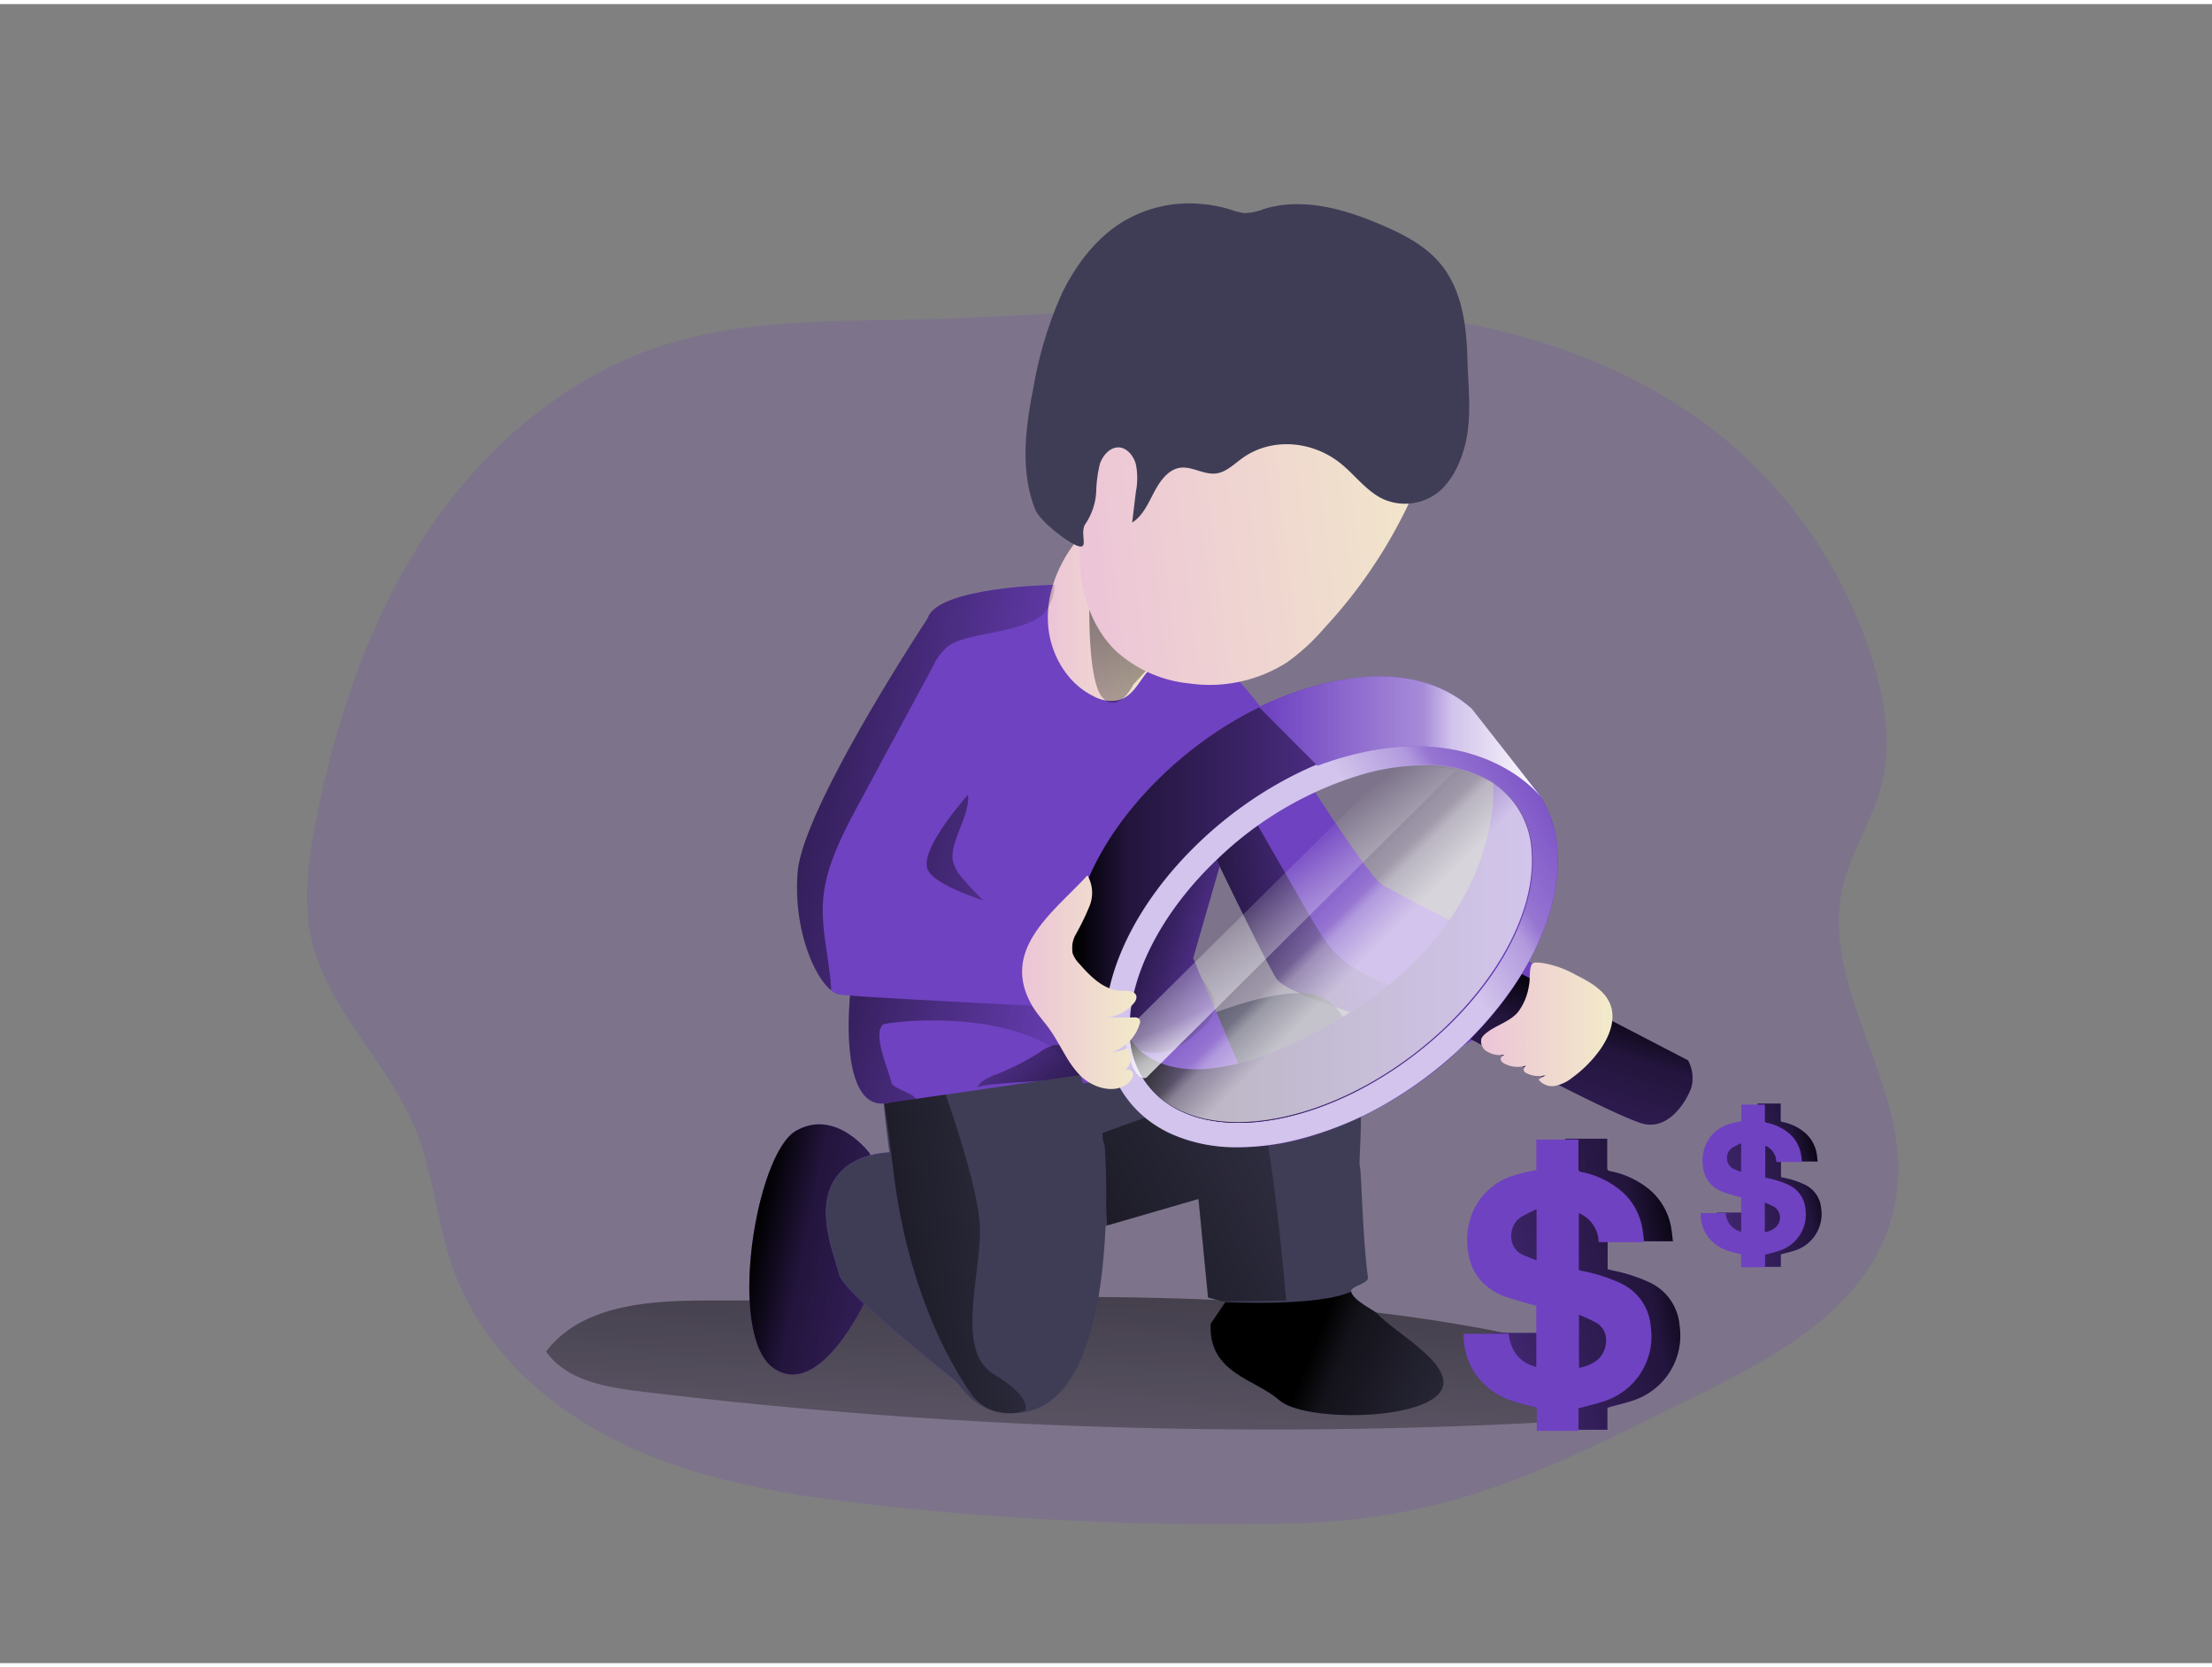 <svg xmlns="http://www.w3.org/2000/svg" xmlns:xlink="http://www.w3.org/1999/xlink" viewBox="0 0 400 300" width="406" height="306" class="illustration styles_illustrationTablet__1DWOa"><rect x="0" y="0" width="400" height="300" fill="#808080" stroke="none"/><defs><linearGradient id="linear-gradient" x1="230.8" y1="341.28" x2="227.03" y2="223.41" gradientTransform="matrix(1, 0, 0, -1, -32.43, 523.99)" gradientUnits="userSpaceOnUse"><stop offset="0.01"></stop><stop offset="0.13" stop-opacity="0.69"></stop><stop offset="1" stop-opacity="0"></stop></linearGradient><linearGradient id="linear-gradient-2" x1="168.08" y1="300.84" x2="241.75" y2="286.11" xlink:href="#linear-gradient"></linearGradient><linearGradient id="linear-gradient-3" x1="210.87" y1="284.27" x2="291.13" y2="327.95" xlink:href="#linear-gradient"></linearGradient><linearGradient id="linear-gradient-4" x1="229.85" y1="318.52" x2="205.5" y2="344.85" xlink:href="#linear-gradient"></linearGradient><linearGradient id="linear-gradient-5" x1="235.54" y1="362.86" x2="261.04" y2="354.92" xlink:href="#linear-gradient"></linearGradient><linearGradient id="linear-gradient-6" x1="246.02" y1="355.46" x2="288.24" y2="360.47" xlink:href="#linear-gradient"></linearGradient><linearGradient id="linear-gradient-7" x1="165.3" y1="363.39" x2="233.65" y2="345.21" xlink:href="#linear-gradient"></linearGradient><linearGradient id="linear-gradient-8" x1="322.16" y1="346.77" x2="296.45" y2="265.26" xlink:href="#linear-gradient"></linearGradient><linearGradient id="linear-gradient-9" x1="221.91" y1="413.34" x2="243.17" y2="413.34" gradientTransform="matrix(1, 0, 0, -1, -32.43, 523.99)" gradientUnits="userSpaceOnUse"><stop offset="0" stop-color="#ecc4d7"></stop><stop offset="0.42" stop-color="#efd4d1"></stop><stop offset="1" stop-color="#f2eac9"></stop></linearGradient><linearGradient id="linear-gradient-10" x1="238.34" y1="454.91" x2="235.44" y2="364.09" xlink:href="#linear-gradient"></linearGradient><linearGradient id="linear-gradient-11" x1="266.48" y1="489.06" x2="336.83" y2="489.06" gradientTransform="matrix(0.99, -0.12, -0.12, -0.99, -10.95, 611.15)" xlink:href="#linear-gradient-9"></linearGradient><linearGradient id="linear-gradient-12" x1="226.31" y1="369.62" x2="303.62" y2="369.62" xlink:href="#linear-gradient"></linearGradient><linearGradient id="linear-gradient-13" x1="320.13" y1="383.44" x2="287.83" y2="363.22" gradientTransform="matrix(1, 0, 0, -1, -32.43, 523.99)" gradientUnits="userSpaceOnUse"><stop offset="0.02" stop-color="#fff" stop-opacity="0"></stop><stop offset="0.58" stop-color="#fff" stop-opacity="0.39"></stop><stop offset="0.68" stop-color="#fff" stop-opacity="0.68"></stop><stop offset="1" stop-color="#fff"></stop></linearGradient><linearGradient id="linear-gradient-14" x1="300.26" y1="339.47" x2="323.99" y2="339.47" xlink:href="#linear-gradient-9"></linearGradient><linearGradient id="linear-gradient-15" x1="190.5" y1="332.36" x2="190.72" y2="332.36" xlink:href="#linear-gradient"></linearGradient><linearGradient id="linear-gradient-16" x1="173.03" y1="292.87" x2="243.04" y2="302.69" xlink:href="#linear-gradient"></linearGradient><linearGradient id="linear-gradient-17" x1="155.57" y1="391.07" x2="229.88" y2="377.28" xlink:href="#linear-gradient"></linearGradient><linearGradient id="linear-gradient-18" x1="269.35" y1="281.54" x2="313.55" y2="263.67" xlink:href="#linear-gradient"></linearGradient><linearGradient id="linear-gradient-19" x1="236.78" y1="352.41" x2="309.62" y2="352.41" xlink:href="#linear-gradient"></linearGradient><linearGradient id="linear-gradient-20" x1="262.56" y1="364.63" x2="277.61" y2="349.58" xlink:href="#linear-gradient-13"></linearGradient><linearGradient id="linear-gradient-21" x1="259.33" y1="374.18" x2="277.44" y2="334.94" xlink:href="#linear-gradient-13"></linearGradient><linearGradient id="linear-gradient-22" x1="260.1" y1="391.35" x2="311.36" y2="391.35" xlink:href="#linear-gradient-13"></linearGradient><linearGradient id="linear-gradient-23" x1="217.29" y1="347.16" x2="238.63" y2="347.16" xlink:href="#linear-gradient-9"></linearGradient><linearGradient id="linear-gradient-24" x1="340.12" y1="297.14" x2="261.9" y2="279.74" xlink:href="#linear-gradient"></linearGradient><linearGradient id="linear-gradient-25" x1="363.96" y1="312.95" x2="320.22" y2="303.22" xlink:href="#linear-gradient"></linearGradient></defs><title>#81_finance_analysis_monochromatic</title><g id="_86_data_analysis" data-name="#86_data_analysis"><path d="M343.22,212.56c1.15-18.1-14-35.13-10-52.81,1.47-6.49,5.44-12.2,7.07-18.67,1.8-7.1.65-14.64-1.44-21.67a84.52,84.52,0,0,0-28.33-41.86C291.12,62.15,265.76,56.08,241,54.76S191.46,56.42,166.68,57C151,57.42,135,56.9,120,61.68c-17.73,5.66-32.63,18.54-42.92,34.06s-16.3,33.54-19.91,51.8c-1.38,7.07-2.45,14.4-.89,21.43C59.12,181.72,70,191.13,75,203.2c3.5,8.39,4,17.76,7.23,26.29C87.56,243.85,100.06,254.67,114,261s29.33,8.75,44.55,10.45a559.28,559.28,0,0,0,76.11,3.25c25.51-.66,43.28-8.67,65.52-19.77C318.27,245.94,341.74,236.05,343.22,212.56Z" fill="#6F42C1" opacity="0.18" style="isolation: isolate;"></path><path d="M287.76,244c2.25.61,4.73,1.47,5.74,3.56,2.35,4.91-5.12,8.39-10.54,8.7a944.71,944.71,0,0,1-167.21-5.4c-6.31-.77-13.35-2-17-7.2,6.46-8.51,18.72-9.23,29.38-9.23C181.34,234.52,235.94,229.86,287.76,244Z" fill="url(#linear-gradient)"></path><path d="M284,177l-19.41,11.35-2.73-.74c-7.69-2.13-29.11-8.27-31-11.36-2.35-3.76-10.84-21.48-10.84-21.48l4-12.26L228.61,128s18.18,29.46,21.47,31.35S284,177,284,177Z" fill="#6F42C1"></path><path d="M157.34,207.91s-6.06-8.34-13.38-4.18-12.54,36.79-4.18,42.85,16.72-12.13,16.72-12.13Z" fill="#6F42C1"></path><path d="M157.34,207.91s-6.06-8.34-13.38-4.18-12.54,36.79-4.18,42.85,16.72-12.13,16.72-12.13Z" fill="url(#linear-gradient-2)"></path><path d="M179.55,254.31s-26.81-20.69-27.75-24.45-4.7-12.23-.49-17.87,13.17-4.24,13.17-4.24S184.24,231.74,179.55,254.31Z" fill="#6F42C1"></path><path d="M179.55,254.31s-26.81-20.69-27.75-24.45-4.7-12.23-.49-17.87,13.17-4.24,13.17-4.24S184.24,231.74,179.55,254.31Z" fill="#3f3d56"></path><path d="M260,251.49c-4.7,4.71-24.46,4.71-28.69.94s-12.86-4.86-12.38-13.8l2.66-3.92-.49-.13-2.62-.69-1.73-17.83-16.36,4.75-3.08.89-1.88-28.08s30.25-16.91,42-14.55,8,29.62,8.46,31c.34,1,.44,12.47,1.48,20.19.15,1.13-3.24,1.61-3.05,2.54.36,1.64,4.35,3.47,4.87,4.07C252,240.2,264.66,246.78,260,251.49Z" fill="#3f3d56"></path><path d="M232.58,234.45l-11.53.14-2.62-.69-1.73-17.83-16.36,4.74-.16-.15-.83-16.51s23.82-9,27-7.73S232.58,234.45,232.58,234.45Z" fill="url(#linear-gradient-3)"></path><path d="M219.63,181.52l4.59,10.73-64.42,6.57c-6.38.42-6.79-11.57-6.07-19.57.12-1.28.26-2.45.42-3.47,2.11-13.62,5.94-32,9-45.76,2.2-9.81,4-17.26,4.61-19,1.88-5.65,22.56-6,22.56-6h.32C211.85,103.78,228.6,128,228.6,128l-8.07,28-4.78,16.55.78,1.82.72,1.68Z" fill="#6F42C1"></path><path d="M176.67,196c.63-1.35,2.17-2,3.55-2.49a45.26,45.26,0,0,0,7.85-4,8.09,8.09,0,0,1,2.45-1.24,4.67,4.67,0,0,1,4.24,1.34c4.68,4.6-1.47,4.56-5,5C188.27,194.85,177.09,195.11,176.67,196Z" fill="url(#linear-gradient-4)"></path><path d="M220.53,156l-4.77,16.55.78,1.81a5,5,0,0,0,.37,1.05c.11.22.22.43.34.64.92,1.55,2.3,2.94,2.42,4.7a3.76,3.76,0,0,1,0,.82c-.29,1.89-2,3.44-3.51,4.69a14.88,14.88,0,0,1-5,3.08c-2.92.84-6.12-.21-8.55-2a30,30,0,0,1-6-6.82c-1.12-1.57-2.29-3.29-2.29-5.22a7.86,7.86,0,0,1,.66-2.82c2.16-5.59,6.15-10.25,10.07-14.79l14.3-16.6a2.81,2.81,0,0,1,1.89-1.25c1,0,1.73,1,2.23,1.85l.49.87-4,12.26S220.17,155.2,220.53,156Z" fill="url(#linear-gradient-5)"></path><path d="M261.84,187.6c-7.69-2.13-29.11-8.27-31-11.35-2.35-3.76-10.84-21.48-10.84-21.48l4-12.26,12.56,21.85c1.83,3.18,3.71,6.43,6.56,8.73a29.69,29.69,0,0,0,6.46,3.63C251.76,177.75,266.73,182.93,261.84,187.6Z" fill="url(#linear-gradient-6)"></path><path d="M215.76,172.49l8.46,19.76-58.64,6a5.78,5.78,0,0,0,.28-3.39c-.59-2.59-2.84-5.54-1-7.48a3.94,3.94,0,0,1,1.67-1,14.38,14.38,0,0,1,12.71,1.6c2.6,1.77,4.58,4.37,7.3,5.94s6.81,1.64,8.43-1.06c-3.52-5.68-.4-13.73-3.95-19.38-1.55-2.45-4.13-4-6.5-5.74a56.84,56.84,0,0,1-10.3-9.48,7.18,7.18,0,0,1-1.93-3.52,7.6,7.6,0,0,1,.49-3.27c1.22-4.07,4.67-9.36-.23-11.52-3.68-1.63-9.22,1.57-11.64,4.11-.34.35-.67.72-1,1.1,3.47-16.6,7-31.59,7.9-34.13,1.88-5.65,22.56-6,22.56-6,21.33-1.56,38.26,22.89,38.26,22.89Z" fill="none"></path><path d="M194.94,192.87c-9.28-12.08-34.86-8.79-35.31-8.33-1.82,2,1,7.9,1.56,10.5.26,1.13,4.8,2.09,4.38,3.17l-5.78.59c-7.36.49-6.78-15.73-5.65-23.05,1.39-9,3.55-20.14,5.74-30.62.31-.38.63-.74,1-1.1,2.42-2.54,8-5.73,11.64-4.11,4.91,2.16,1.45,7.46.23,11.53a7.58,7.58,0,0,0-.49,3.27,7.29,7.29,0,0,0,1.93,3.51,56.89,56.89,0,0,0,10.3,9.49c2.37,1.69,4.95,3.28,6.5,5.74C194.54,179.14,191.42,187.19,194.94,192.87Z" fill="url(#linear-gradient-7)"></path><path d="M272.5,174l32.74,17a6.63,6.63,0,0,1,.58,5c-.9,2.44-3.93,7.41-8.41,6.53s-32.66-16-32.66-16Z" fill="#6F42C1"></path><path d="M272.5,174l32.74,17a6.63,6.63,0,0,1,.58,5c-.9,2.44-3.93,7.41-8.41,6.53s-32.66-16-32.66-16Z" fill="url(#linear-gradient-8)"></path><path d="M202.33,125.85a6.56,6.56,0,0,1-4.61-.71c-4.88-2.39-7.91-7.77-8.21-13.19s1.88-10.79,5.24-15a3.41,3.41,0,0,1,2.45-1.62,3.51,3.51,0,0,1,2.38,1.56c3.82,4.57,10.15,12.1,11.06,18.19.46,3.14-1.25,3.39-3.3,5.85C205.86,122.71,204.82,125.14,202.33,125.85Z" fill="url(#linear-gradient-9)"></path><path d="M197,108s-.42,14.84,2.51,17.56,5.43-2.51,5.43-2.51l7.11-7.74Z" fill="url(#linear-gradient-10)"></path><path d="M239.48,112.83a37.37,37.37,0,0,1-6.78,6.22A26,26,0,0,1,215,122.84a23.08,23.08,0,0,1-13.2-5.86c-4.29-4.13-6.31-10.21-6.53-16.18s1.24-11.85,3-17.54a46.49,46.49,0,0,1,5.29-12.1c7.18-10.79,21-15.25,34-15.64,6.42-.2,13.24.54,18.45,4.32,3.79,2.74,6.95,8.12,6.26,13-.54,3.82-3.59,7.78-4.93,11.42A88.75,88.75,0,0,1,239.48,112.83Z" fill="url(#linear-gradient-11)"></path><path d="M264,82.58a15,15,0,0,1-3,4.85,9.67,9.67,0,0,1-11.31,1.87c-2.74-1.47-4.72-4.16-7.15-6.15-5.1-4.18-12.54-4.87-17.86-1.06-1.52,1.09-2.94,2.54-4.73,2.78-2.26.31-4.46-1.4-6.7-1-2.09.38-3.54,2.45-4.6,4.48s-2.06,4.26-3.92,5.4l.67-5.54a12.78,12.78,0,0,0,0-5c-.43-1.59-1.68-3.05-3.19-3.05s-2.8,1.45-3.32,3a23.7,23.7,0,0,0-.66,5,11.45,11.45,0,0,1-1.9,5.76c-1.19,1.61.59,4.6-1.24,4.12s-7-4.52-7.85-6.56c-2.77-6.8-1.85-14.71-.39-22A71.11,71.11,0,0,1,192,52.38c2.59-5.36,6.34-10.2,11.18-13.1a23.37,23.37,0,0,1,13.86-3.16,26.12,26.12,0,0,1,5.75,1.12,9.58,9.58,0,0,0,2.29.56,10.45,10.45,0,0,0,3.49-.75c7.19-2.19,14.87.08,21.81,3.12,3.72,1.64,7.47,3.59,10.16,6.87,3.88,4.74,4.67,11.14,4.82,17.27C265.55,70.62,266.45,76.59,264,82.58Z" fill="#3f3d56"></path><path d="M271.19,139c-12.62-8.09-35.83-2-52.76,14.19-11.49,11-17.23,23.82-16.3,34-.4-.25-.79-.53-1.17-.81-12.32-9.27-8.15-30.3,9.31-47s41.61-22.66,54-13.38A17.78,17.78,0,0,1,271.19,139Z" fill="#6F42C1"></path><path d="M271.19,139c-12.62-8.09-35.83-2-52.76,14.19-11.49,11-17.23,23.82-16.3,34-.4-.25-.79-.53-1.17-.81-12.32-9.27-8.15-30.3,9.31-47s41.61-22.66,54-13.38A17.78,17.78,0,0,1,271.19,139Z" fill="url(#linear-gradient-12)"></path><path d="M223.9,206.71c-6.34,0-11.89-1.63-16.12-4.82a19.81,19.81,0,0,1-7.85-14.56c-1-11.28,5.31-24.65,17-35.8,17.59-16.78,42-23.13,55.5-14.45a15.32,15.32,0,0,1,1.3.9,20,20,0,0,1,7.93,15.39c.65,11.09-5.72,24.15-17,35h0a68,68,0,0,1-29.89,17A44.7,44.7,0,0,1,223.9,206.71Zm33.66-69.08A41.39,41.39,0,0,0,247,139.1a64.23,64.23,0,0,0-27,15.65c-10.52,10.05-16.5,22.37-15.61,32.16a15.37,15.37,0,0,0,6.1,11.4c11.47,8.63,34.37,2.71,51.05-13.21,10.38-9.91,16.24-21.68,15.67-31.47a15.7,15.7,0,0,0-6.16-12.1,11.26,11.26,0,0,0-1-.69A23,23,0,0,0,257.56,137.63Z" fill="#6F42C1"></path><g opacity="0.69"><path d="M281.61,153.39a20,20,0,0,0-7.92-15.4c-.45-.34-.88-.63-1.3-.89-13.53-8.69-37.91-2.34-55.5,14.44-11.66,11.14-18,24.53-17,35.81a20,20,0,0,0,7.85,14.55,21.4,21.4,0,0,0,3.81,2.29,28.74,28.74,0,0,0,12.32,2.53,45.1,45.1,0,0,0,10.79-1.4A62.18,62.18,0,0,0,250.32,199a72.73,72.73,0,0,0,14.25-10.65c7.85-7.51,13.35-16.11,15.73-24.38A31.18,31.18,0,0,0,281.61,153.39ZM261.5,185.12C244.83,201,221.93,207,210.45,198.33a15.4,15.4,0,0,1-6.1-11.41c-.89-9.78,5.09-22.1,15.62-32.15a64.25,64.25,0,0,1,27-15.65,41.39,41.39,0,0,1,10.56-1.47A22.81,22.81,0,0,1,270,140.88a8.74,8.74,0,0,1,1,.69,15.7,15.7,0,0,1,6.16,12.1c.59,9.77-5.27,21.54-15.65,31.45Z" fill="url(#linear-gradient-13)"></path></g><path d="M276.48,177.49a10.5,10.5,0,0,1-2,4.81c-1.58,1.84-4.22,2.4-6,4a2.39,2.39,0,0,0-.6.77,2.16,2.16,0,0,0,1.24,2.45A4.29,4.29,0,0,0,274,189a18.65,18.65,0,0,0-2,1c-.28.18-.6.4-.63.74s.34.68.68.86a5.29,5.29,0,0,0,6-.82l-1.79,1c-.37.22-.78.53-.72.95s.34.52.63.66a5,5,0,0,0,5.7-1.09l-3.66,2.16a3.1,3.1,0,0,0,3,1.16,7.22,7.22,0,0,0,3.08-1.47,22.33,22.33,0,0,0,5-5c1.66-2.32,2.89-5.3,2-8s-3.81-4.37-6.45-5.66a17.65,17.65,0,0,0-6.24-2.13c-1.15-.09-1.56-.19-1.81.85S276.71,176.44,276.48,177.49Z" fill="url(#linear-gradient-14)"></path><path d="M188,165l-1.28,16.12s-25.28-1.23-33-1.83c-.91-.07-1.57-.13-1.92-.18a3.1,3.1,0,0,1-1.47-.73c-3.16-2.53-6.87-11.25-6.06-21.37.94-11.77,23.51-45.93,23.51-45.93a30.15,30.15,0,0,1,5.35,4.19c11.14,11.09,4.52,24.81,4.52,24.81s-11.77,12.23-9.87,16.46S188,165,188,165Z" fill="#6F42C1"></path><path d="M183.17,254.8a15.78,15.78,0,0,1-3.62-.49l-.24-.07c-15-4.28-19.51-55.42-19.51-55.42h.1L171,197.2l24.34-3.55,4.42,12.72S203.56,254.89,183.17,254.8Z" fill="#3f3d56"></path><path d="M158.29,191.69l-.23-.08S158.13,191.47,158.29,191.69Z" fill="url(#linear-gradient-15)"></path><path d="M185.34,254.31a7.68,7.68,0,0,1-2.17.49,8.21,8.21,0,0,1-3.86-.55,9,9,0,0,1-4-3.39c-4.08-6-11.28-19.12-13.79-40.12-.64-5.31-1.17-9.15-1.62-11.94L171,197.18c1.37,3.88,5.64,16.44,6.16,23.28.63,8.15-4.7,22.89,2.51,27.27S185.34,254.31,185.34,254.31Z" fill="url(#linear-gradient-16)"></path><path d="M194.94,192.87c-1.62,2.7-5.71,2.63-8.43,1.06s-4.7-4.17-7.3-5.94a14.39,14.39,0,0,0-12.71-1.62,3.94,3.94,0,0,0-1.67,1c-1.81,2,.44,4.9,1,7.48a5.78,5.78,0,0,1-.28,3.39,7.22,7.22,0,0,1-3.71,4,9.54,9.54,0,0,1-8.67-.84c-4.44-2.71-6.63-8.15-6.78-13.36s1.4-10.3,2.94-15.25q2.2-7.12,4.41-14.25c1.47-4.7,3-9.55,6.09-13.33a14.67,14.67,0,0,1,1-1.1c2.41-2.54,8-5.74,11.64-4.11,4.9,2.16,1.45,7.45.22,11.52a7.92,7.92,0,0,0-.49,3.27,7.42,7.42,0,0,0,1.94,3.52,56.51,56.51,0,0,0,10.3,9.48c2.37,1.7,4.94,3.28,6.49,5.74C194.54,179.14,191.42,187.19,194.94,192.87Z" fill="none"></path><path d="M190.68,105.06a7.91,7.91,0,0,1-1.89,5.11c-2.78,2.81-10.2,3.43-13.92,4.51-.58.16-1.16.34-1.73.55a6.79,6.79,0,0,0-1.84,1,10.45,10.45,0,0,0-2.58,3.5L163.18,130l-7.84,14.54c-3,5.61-6.1,11.44-6.51,17.8-.34,5.35,1.24,10.65,1.47,16-3.15-2.53-6.87-11.25-6.06-21.37.94-11.77,23.52-45.93,23.52-45.93,1.87-5.65,22.56-6,22.56-6Z" fill="url(#linear-gradient-17)"></path><path d="M260,251.49c-4.7,4.71-24.46,4.71-28.69.94s-12.86-4.86-12.38-13.8l2.66-3.92s16.68.89,22.73-1.88c.35,1.64,4.34,3.47,4.86,4.07C252,240.2,264.66,246.78,260,251.49Z" fill="url(#linear-gradient-18)"></path><path d="M261.5,185.12C244.82,201,221.93,207,210.45,198.33a15.4,15.4,0,0,1-6.1-11.41s6.7,14.71,37.42-3.15S270,140.86,270,140.86a8.74,8.74,0,0,1,1,.69,15.73,15.73,0,0,1,6.16,12.1C277.74,163.44,271.88,175.21,261.5,185.12Z" fill="#6F42C1"></path><path d="M261.5,185.12C244.82,201,221.93,207,210.45,198.33a15.4,15.4,0,0,1-6.1-11.41s6.7,14.71,37.42-3.15S270,140.86,270,140.86a8.74,8.74,0,0,1,1,.69,15.73,15.73,0,0,1,6.16,12.1C277.74,163.44,271.88,175.21,261.5,185.12Z" fill="url(#linear-gradient-19)"></path><g opacity="0.69"><path d="M261.35,185c-16.68,15.91-39.58,21.84-51.06,13.2a15.4,15.4,0,0,1-6.1-11.41c-.89-9.78,5.09-22.1,15.62-32.15a64.22,64.22,0,0,1,27-15.65,41.26,41.26,0,0,1,10.55-1.47,22.9,22.9,0,0,1,12.45,3.23,10.4,10.4,0,0,1,1,.7,15.7,15.7,0,0,1,6.16,12.1C277.59,163.29,271.73,175.05,261.35,185Z" fill="url(#linear-gradient-20)"></path></g><path d="M251.8,137.9,203.22,186s1.25,9.09,4.07,8.15l56-55.67A54.73,54.73,0,0,0,251.8,137.9Z" fill="url(#linear-gradient-21)"></path><path d="M266.15,127.42l12.78,16.3s-12.14-16.54-40.7-6l-10.56-10.58S251.57,114.41,266.15,127.42Z" fill="#6F42C1"></path><path d="M266.15,127.42l12.78,16.3s-12.14-16.54-40.7-6l-10.56-10.58S251.57,114.41,266.15,127.42Z" fill="url(#linear-gradient-22)"></path><path d="M196.64,157.55a6.27,6.27,0,0,1,.42,5.45,44.07,44.07,0,0,1-2.45,5.09,5.07,5.07,0,0,0-.65,3.54,5.51,5.51,0,0,0,1.3,2c2,2.28,4.45,4.73,7.51,4.77,1.1,0,2.66,0,2.74,1.14a1.66,1.66,0,0,1-.46,1.1,7,7,0,0,1-5.16,2.6l5.17,0a1.18,1.18,0,0,1,1,.32,1.08,1.08,0,0,1,0,.93,7.53,7.53,0,0,1-5,5,7.3,7.3,0,0,0,2.79-.69,2.72,2.72,0,0,1-1.38,4.41c.67-.42,1.62-.83,2.17-.26s.13,1.47-.43,2c-2.4,2.28-6.55,1.13-8.89-1.23s-3.55-5.57-5.48-8.28c-1-1.44-2.26-2.74-3.16-4.26C180.69,170.93,190.63,164.14,196.64,157.55Z" fill="url(#linear-gradient-23)"></path><path d="M283.06,257.81v-4.17c-1.52-.41-3-.72-4.41-1.21a12.81,12.81,0,0,1-6.79-5.09,12.67,12.67,0,0,1-2-7.06H278c.38,3,1.85,5.19,5,6v-11c-1.64-.49-3.27-.92-4.88-1.43a11.49,11.49,0,0,1-4.73-2.7,9.4,9.4,0,0,1-2.63-5.13,13.23,13.23,0,0,1,.51-7.08,11.8,11.8,0,0,1,7.14-7.06,36.65,36.65,0,0,1,4.12-1.07l.49-.09v-5.55h7.61v5.27c0,.39.12.49.49.59a16,16,0,0,1,7.1,3.3,11.54,11.54,0,0,1,4,7.07c.13.75.19,1.52.29,2.32H294.3a5.79,5.79,0,0,0-3.59-5.23v10.29l.89.22a29.2,29.2,0,0,1,6.49,2.07,9.39,9.39,0,0,1,5.62,7.85,12.29,12.29,0,0,1-2.15,9,12.47,12.47,0,0,1-6.14,4.55c-1.52.52-3.11.88-4.75,1.33v4Zm7.65-21v9.6a7,7,0,0,0,3.36-1.48c1.77-1.47,2.39-5.06-.2-6.64A28.37,28.37,0,0,0,290.71,236.85ZM283,227v-9.29a28.39,28.39,0,0,0-2.91,1.48c-2.11,1.41-2.45,5.32.25,6.69.83.43,1.72.73,2.65,1.1Z" fill="#6F42C1"></path><path d="M283.06,257.81v-4.17c-1.52-.41-3-.72-4.41-1.21a12.81,12.81,0,0,1-6.79-5.09,12.67,12.67,0,0,1-2-7.06H278c.38,3,1.85,5.19,5,6v-11c-1.64-.49-3.27-.92-4.88-1.43a11.49,11.49,0,0,1-4.73-2.7,9.4,9.4,0,0,1-2.63-5.13,13.23,13.23,0,0,1,.51-7.08,11.8,11.8,0,0,1,7.14-7.06,36.65,36.65,0,0,1,4.12-1.07l.49-.09v-5.55h7.61v5.27c0,.39.12.49.49.59a16,16,0,0,1,7.1,3.3,11.54,11.54,0,0,1,4,7.07c.13.75.19,1.52.29,2.32H294.3a5.79,5.79,0,0,0-3.59-5.23v10.29l.89.22a29.2,29.2,0,0,1,6.49,2.07,9.39,9.39,0,0,1,5.62,7.85,12.29,12.29,0,0,1-2.15,9,12.47,12.47,0,0,1-6.14,4.55c-1.52.52-3.11.88-4.75,1.33v4Zm7.65-21v9.6a7,7,0,0,0,3.36-1.48c1.77-1.47,2.39-5.06-.2-6.64A28.37,28.37,0,0,0,290.71,236.85ZM283,227v-9.29a28.39,28.39,0,0,0-2.91,1.48c-2.11,1.41-2.45,5.32.25,6.69.83.43,1.72.73,2.65,1.1Z" fill="url(#linear-gradient-24)"></path><path d="M277.89,258V253.8c-1.52-.41-3-.73-4.42-1.21a12.87,12.87,0,0,1-6.8-5.09,12.61,12.61,0,0,1-2-7.06h8.14c.37,3,1.84,5.19,5,6V235.41c-1.63-.49-3.26-.92-4.87-1.43a11.49,11.49,0,0,1-4.73-2.7,9.27,9.27,0,0,1-2.63-5.12,13.16,13.16,0,0,1,.49-7.09,11.75,11.75,0,0,1,7.14-7.08,36.1,36.1,0,0,1,4.12-1.07l.49-.1v-5.5h7.61v5.27c0,.39.12.49.49.59a16.12,16.12,0,0,1,7.1,3.31,11.48,11.48,0,0,1,4,7.07c.13.76.19,1.52.29,2.32h-8.23a5.8,5.8,0,0,0-3.58-5.25v10.3c.27.07.57.15.88.21a29.42,29.42,0,0,1,6.49,2.08,9.38,9.38,0,0,1,5.63,7.84,12.26,12.26,0,0,1-2.15,9,12.43,12.43,0,0,1-6.14,4.54c-1.53.53-3.12.88-4.76,1.33V258Zm7.64-21v9.6a7.05,7.05,0,0,0,3.37-1.47c1.76-1.48,2.38-5.07-.2-6.65a29.39,29.39,0,0,0-3.17-1.48Zm-7.67-9.8v-9.27a26.43,26.43,0,0,0-2.91,1.47c-2.11,1.41-2.45,5.32.25,6.69.84.4,1.73.7,2.66,1.08Z" fill="#6F42C1"></path><path d="M317.75,228.35V226c-.84-.23-1.67-.4-2.45-.68a7.18,7.18,0,0,1-3.79-2.84,7,7,0,0,1-1.09-3.95H315a3.62,3.62,0,0,0,2.79,3.37v-6.18c-.91-.26-1.82-.49-2.72-.8a6.37,6.37,0,0,1-2.65-1.5,5.26,5.26,0,0,1-1.47-2.87,7.32,7.32,0,0,1,.29-4,6.57,6.57,0,0,1,4-4,23.58,23.58,0,0,1,2.3-.6l.28-.05v-3.09H322v3c0,.21.06.28.27.33a8.91,8.91,0,0,1,4,1.85,6.45,6.45,0,0,1,2.26,4c.07.43.1.85.16,1.3h-4.63a3.23,3.23,0,0,0-2-2.94v5.76l.49.12a16,16,0,0,1,3.63,1.16,5.23,5.23,0,0,1,3.14,4.38,6.9,6.9,0,0,1-4.63,7.57c-.85.3-1.74.49-2.66.74v2.26ZM322,216.63V222a4,4,0,0,0,1.88-.84,2.35,2.35,0,0,0-.11-3.71,16.68,16.68,0,0,0-1.77-.82Zm-4.29-5.49V206a15.43,15.43,0,0,0-1.62.83,2.24,2.24,0,0,0,.13,3.74c.45.24,1,.4,1.49.62Z" fill="#6F42C1"></path><path d="M317.75,228.35V226c-.84-.23-1.67-.4-2.45-.68a7.18,7.18,0,0,1-3.79-2.84,7,7,0,0,1-1.09-3.95H315a3.62,3.62,0,0,0,2.79,3.37v-6.18c-.91-.26-1.82-.49-2.72-.8a6.37,6.37,0,0,1-2.65-1.5,5.26,5.26,0,0,1-1.47-2.87,7.32,7.32,0,0,1,.29-4,6.57,6.57,0,0,1,4-4,23.58,23.58,0,0,1,2.3-.6l.28-.05v-3.09H322v3c0,.21.06.28.27.33a8.91,8.91,0,0,1,4,1.85,6.45,6.45,0,0,1,2.26,4c.07.43.1.85.16,1.3h-4.63a3.23,3.23,0,0,0-2-2.94v5.76l.49.12a16,16,0,0,1,3.63,1.16,5.23,5.23,0,0,1,3.14,4.38,6.9,6.9,0,0,1-4.63,7.57c-.85.3-1.74.49-2.66.74v2.26ZM322,216.63V222a4,4,0,0,0,1.88-.84,2.35,2.35,0,0,0-.11-3.71,16.68,16.68,0,0,0-1.77-.82Zm-4.29-5.49V206a15.43,15.43,0,0,0-1.62.83,2.24,2.24,0,0,0,.13,3.74c.45.24,1,.4,1.49.62Z" fill="url(#linear-gradient-25)"></path><path d="M314.86,228.44v-2.35c-.85-.23-1.67-.41-2.45-.68a7.23,7.23,0,0,1-3.79-2.84,7,7,0,0,1-1.09-3.95h4.55a3.61,3.61,0,0,0,2.78,3.37v-6.18c-.91-.26-1.82-.51-2.72-.8a6.48,6.48,0,0,1-2.65-1.5,5.36,5.36,0,0,1-1.47-2.87,7.31,7.31,0,0,1,.29-4,6.64,6.64,0,0,1,4-4,21,21,0,0,1,2.3-.59l.28-.06V199h4.26v2.94c0,.22.07.29.28.34a8.92,8.92,0,0,1,4,1.85,6.37,6.37,0,0,1,2.26,3.95c.07.42.11.85.16,1.3h-4.63a3.23,3.23,0,0,0-2-2.94v5.76l.49.12a16,16,0,0,1,3.63,1.16,5.25,5.25,0,0,1,3.14,4.38,6.84,6.84,0,0,1-1.2,5,7,7,0,0,1-3.44,2.55c-.85.29-1.74.49-2.66.74v2.26Zm4.28-11.72v5.36a3.9,3.9,0,0,0,1.88-.83,2.35,2.35,0,0,0-.11-3.71,16.52,16.52,0,0,0-1.76-.82Zm-4.29-5.5V206a14.69,14.69,0,0,0-1.63.83,2.24,2.24,0,0,0,.14,3.74c.47.23,1,.4,1.49.61Z" fill="#6F42C1"></path></g></svg>